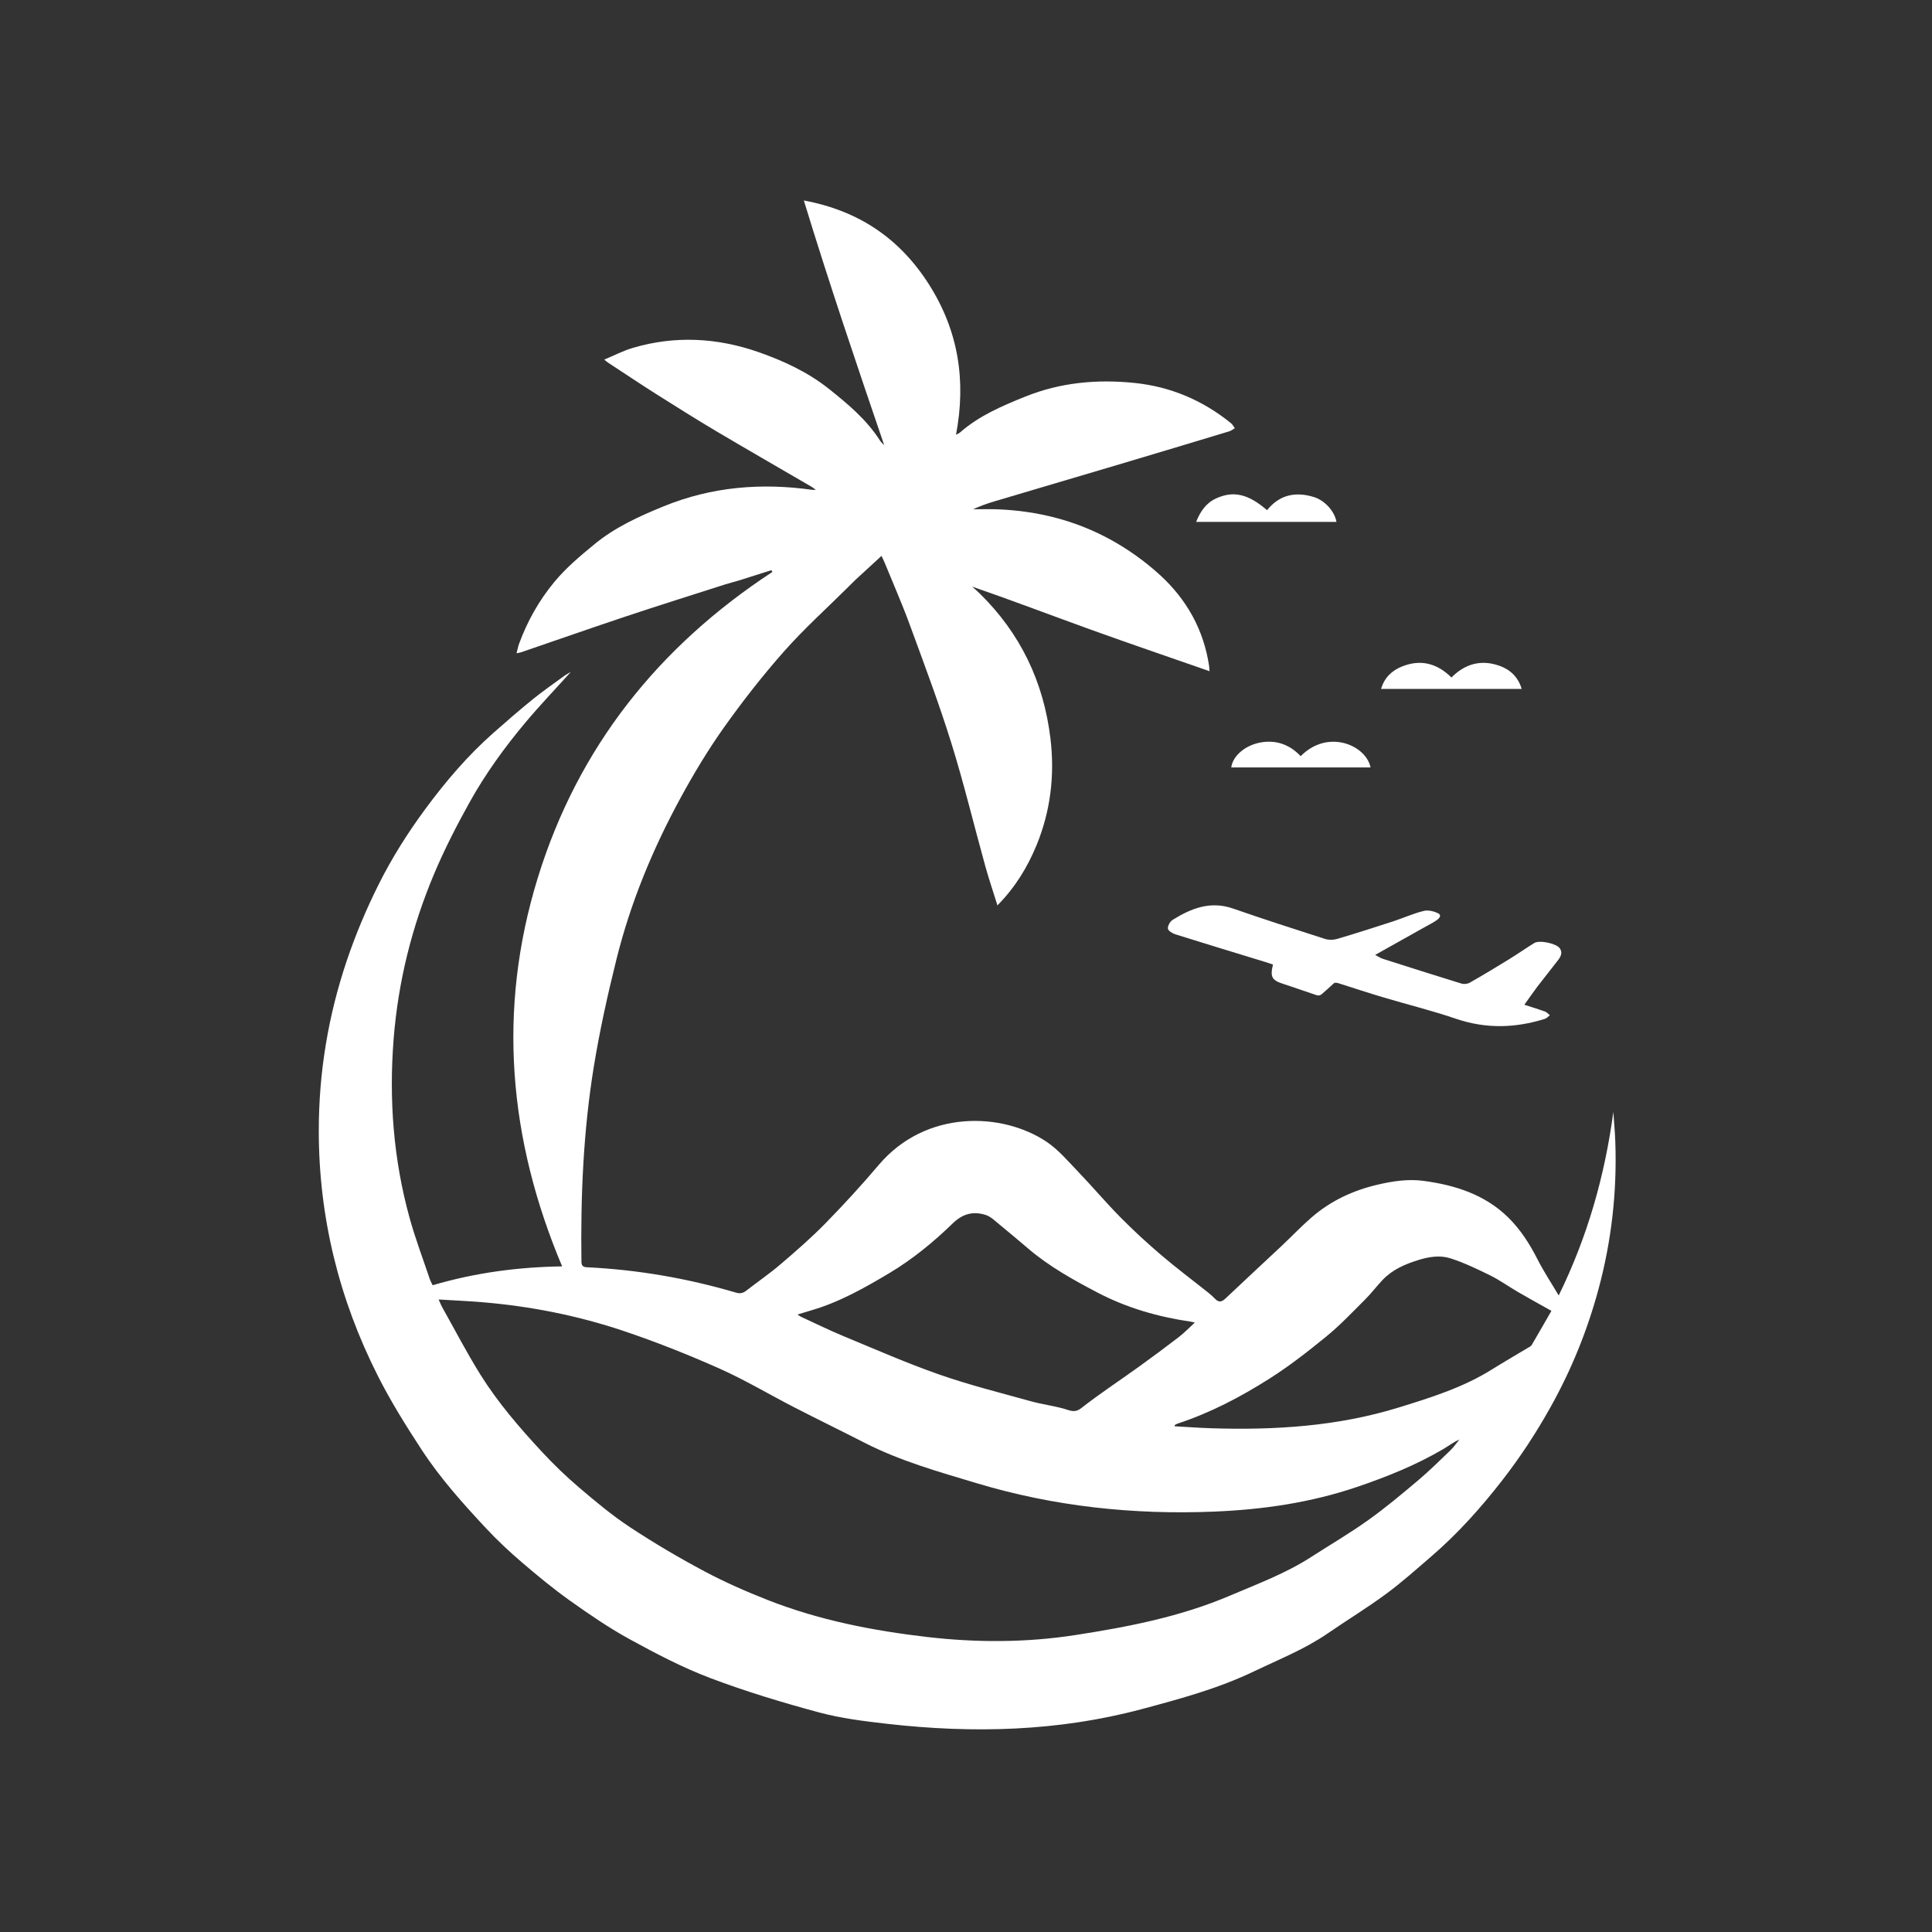 <svg width="800" height="800" viewBox="0 0 800 800" fill="none" xmlns="http://www.w3.org/2000/svg">
<rect x="0" y="0" width="800" height="800" fill="#333333" stroke="none"/>
<g clip-path="url(#clip0_154_359)">
<path d="M236.38 278.22C229.84 285.48 223.39 292.21 217.42 299.35C208.84 309.6 200.98 320.47 194.46 332.19C189.1 341.82 184.04 351.69 179.76 361.85C170.55 383.69 164.86 406.53 162.99 430.29C161.02 455.35 162.91 480.08 169.6 504.31C171.96 512.84 175.11 521.15 177.93 529.55C178.22 530.41 178.69 531.21 179.15 532.19C196.71 527.02 214.56 524.64 232.77 524.38C210.61 471.86 205.84 418.21 222.66 363.57C239.4 309.21 272.91 267.59 319.84 236.82C319.69 236.58 319.55 236.34 319.4 236.1C315 237.5 310.61 238.92 306.21 240.29C304.3 240.89 302.35 241.33 300.44 241.94C286.78 246.32 273.09 250.61 259.48 255.14C244.87 260.01 230.33 265.11 215.76 270.1C215.3 270.26 214.81 270.31 213.89 270.5C214.29 268.98 214.52 267.7 214.97 266.49C218.38 257.21 223.13 248.77 229.41 241.13C234.37 235.1 240.23 230.22 246.19 225.32C254.81 218.24 264.68 213.79 274.82 209.65C294.73 201.53 315.27 199.86 336.33 202.83C336.65 202.88 336.98 202.83 337.81 202.83C336.97 202.22 336.51 201.83 335.99 201.53C322.86 193.87 309.67 186.31 296.59 178.55C288.27 173.61 280.07 168.46 271.9 163.29C265.13 159 258.47 154.54 251.77 150.15C251.43 149.93 251.13 149.65 250.2 148.9C254.41 147.15 258.08 145.22 261.98 144.07C279.51 138.87 297.02 139.83 314.11 145.81C324.48 149.44 334.58 154.12 343.29 161.07C351.06 167.26 358.74 173.67 364.26 182.23C364.76 183 365.38 183.68 366.12 184.32C354.72 150.91 343.39 117.5 332.85 83.01C355.6 87.25 372.58 98.73 384.72 117.86C396.83 136.93 400.13 157.58 395.86 180.03C396.61 179.61 397.12 179.44 397.5 179.1C405.45 172.12 414.92 168.1 424.55 164.22C439.23 158.32 454.4 156.97 469.9 158.58C484.74 160.12 498.03 165.76 509.71 175.22C510.37 175.76 510.79 176.6 511.32 177.3C510.57 177.74 509.86 178.34 509.05 178.59C493.81 183.2 478.56 187.79 463.3 192.33C446.07 197.46 428.83 202.52 411.6 207.65C408.68 208.52 405.81 209.55 402.94 210.88C406.34 210.88 409.74 210.77 413.14 210.9C429.53 211.54 445.2 215.46 459.62 223.32C467.02 227.36 474.11 232.41 480.35 238.12C491.32 248.16 498.45 260.75 500.68 275.87C500.74 276.27 500.74 276.69 500.84 277.93C484.07 272.07 467.66 266.49 451.35 260.6C435.09 254.73 418.94 248.56 402.54 242.9C403.59 243.85 404.67 244.76 405.68 245.75C422.5 262.24 432.17 282.34 434.98 305.9C436.79 321.1 435 335.87 429.21 349.98C425.48 359.06 420.4 367.4 413.02 374.9C411.24 369.19 409.46 363.96 407.99 358.65C403.27 341.62 399.14 324.41 393.89 307.56C388.74 291.04 382.62 274.82 376.67 258.57C373.53 250.01 369.85 241.66 366.41 233.22C366.07 232.38 365.66 231.57 365.02 230.18C361.31 233.59 357.87 236.73 354.45 239.89C353.47 240.79 352.56 241.76 351.61 242.69C342.63 251.62 333.18 260.12 324.78 269.58C315.89 279.61 307.58 290.25 299.8 301.19C293.19 310.49 287.26 320.37 281.79 330.42C270.3 351.52 261.12 373.69 255.29 397.11C251.62 411.86 248.31 426.77 245.87 441.77C241.54 468.42 240.39 495.35 240.76 522.35C240.78 524.1 241.35 524.66 243.05 524.75C264.03 525.75 284.6 529.32 304.78 535.25C306.4 535.73 307.63 535.5 308.94 534.49C313.71 530.79 318.69 527.37 323.28 523.45C329.64 518.01 335.98 512.5 341.84 506.51C349.45 498.73 356.83 490.68 363.87 482.37C383.39 459.35 415.06 460.49 433.42 472.82C438.25 476.07 442.19 480.77 446.3 485.04C452.28 491.27 457.86 497.9 463.93 504.04C469.34 509.52 475.02 514.75 480.87 519.74C487.23 525.16 493.94 530.17 500.47 535.38C501.44 536.15 502.34 537.01 503.22 537.89C504.73 539.41 505.94 539.1 507.44 537.68C515.09 530.42 522.84 523.28 530.53 516.06C534.74 512.1 538.73 507.89 543.09 504.11C551.09 497.16 560.37 492.87 570.67 490.49C576.92 489.05 583.16 488.13 589.44 488.97C602.51 490.72 614.9 494.62 624.62 504.22C629.62 509.16 633.45 515.14 636.68 521.52C639.19 526.47 642.29 531.12 645.43 536.42C657.34 512.13 664.51 486.91 668.05 460.44C668.33 464.52 668.71 468.59 668.86 472.67C669.61 493.48 667.29 513.93 661.85 534.02C657.23 551.07 650.64 567.27 642.04 582.67C636.15 593.21 629.59 603.24 622.2 612.77C613.26 624.29 603.6 635.08 592.58 644.56C586.43 649.85 580.37 655.28 573.86 660.07C566.06 665.81 557.78 670.86 549.8 676.34C540.29 682.88 529.66 687.09 519.36 692.03C504.51 699.16 488.79 703.42 473 707.65C438.18 716.98 402.91 717.83 367.38 713.8C357.87 712.72 348.26 711.53 339.05 709.05C323.87 704.95 308.75 700.39 294.04 694.82C282.63 690.5 271.68 684.76 260.93 678.88C252.31 674.17 244.13 668.56 236.09 662.85C229.15 657.92 222.55 652.46 216.07 646.91C210.93 642.51 205.95 637.85 201.32 632.89C191.76 622.65 182.36 612.19 174.66 600.41C168.13 590.42 161.76 580.24 156.39 569.58C140.39 537.89 132.04 504.14 132 468.4C131.98 444.12 135.9 420.52 143.67 397.56C147.31 386.81 151.7 376.42 156.76 366.28C162.28 355.22 168.83 344.87 176.14 334.96C184.55 323.56 193.69 312.85 204.28 303.5C209.67 298.74 215.1 294.02 220.68 289.5C224.96 286.04 229.5 282.91 233.94 279.66C234.6 279.18 235.35 278.83 236.37 278.23L236.38 278.22ZM181.64 538.1C182.31 539.6 182.6 540.39 183.01 541.12C188.29 550.52 193.25 560.12 198.95 569.24C206.19 580.82 215.11 591.15 224.35 601.11C229.19 606.33 234.34 611.31 239.74 615.91C246.55 621.71 253.46 627.5 260.9 632.4C270.85 638.96 281.15 645.04 291.66 650.63C300.18 655.17 309.07 659.07 318.05 662.59C339.24 670.9 361.44 675.23 383.87 677.84C404.32 680.21 424.85 680.21 445.36 677.03C467.22 673.64 488.79 669.47 509.32 660.71C520.74 655.84 532.39 651.52 542.92 644.72C550.77 639.66 558.85 634.93 566.46 629.51C573.59 624.43 580.34 618.77 587.05 613.12C591.73 609.18 596.1 604.86 600.52 600.61C601.93 599.25 603.06 597.59 604.32 596.07C601.84 597.16 599.79 598.75 597.59 600.05C586.31 606.68 574.21 611.53 561.94 615.7C542.79 622.21 522.9 625.1 502.76 625.92C469.35 627.29 436.47 623.81 404.32 614.13C388.63 609.41 372.83 604.99 358.11 597.47C348.4 592.51 338.59 587.73 328.89 582.75C318.51 577.41 308.44 571.37 297.8 566.64C284.79 560.86 271.51 555.58 258.03 551.06C239.08 544.71 219.52 540.86 199.59 539.21C193.81 538.73 188 538.48 181.65 538.09L181.64 538.1ZM330.23 544.3C330.94 544.77 331.24 545.04 331.6 545.21C337.41 547.89 343.16 550.73 349.07 553.18C362.3 558.66 375.44 564.44 388.93 569.16C401.34 573.5 414.15 576.69 426.83 580.22C431.4 581.49 436.15 582.08 440.71 583.37C443.22 584.08 445.02 585.19 447.79 583.02C455.41 577.05 463.53 571.74 471.39 566.08C477.03 562.02 482.62 557.88 488.13 553.64C490.38 551.91 492.36 549.84 494.75 547.65C493.9 547.46 493.52 547.34 493.13 547.28C479.63 545.3 466.69 541.63 454.47 535.23C444.46 529.99 434.65 524.55 425.97 517.19C421.81 513.67 417.66 510.13 413.44 506.69C411.8 505.35 410.13 503.72 408.2 503.1C403.12 501.48 398.74 502.47 394.58 506.51C386.58 514.27 377.95 521.37 368.39 527.09C358 533.3 347.46 539.26 335.76 542.64C334.03 543.14 332.31 543.68 330.22 544.31L330.23 544.3ZM486.4 590.1C486.42 590.27 486.45 590.43 486.47 590.6C491.51 590.87 496.55 591.25 501.6 591.41C527.9 592.24 553.94 590.63 579.33 582.77C592.62 578.66 605.87 574.52 617.82 567.03C622.71 563.97 627.71 561.1 632.66 558.12C633.23 557.78 633.94 557.46 634.25 556.93C637.05 552.18 639.77 547.38 642.41 542.79C637.51 540.04 632.93 537.53 628.42 534.9C624.66 532.72 621.11 530.13 617.24 528.21C611.81 525.53 606.3 522.87 600.57 521.04C596.32 519.68 591.8 520.36 587.35 521.74C581.74 523.48 576.54 525.71 572.44 530.06C569.97 532.68 567.79 535.58 565.25 538.11C560.03 543.31 554.94 548.72 549.26 553.36C541.63 559.6 533.8 565.7 525.51 570.96C513.6 578.51 501.11 585.05 487.66 589.47C487.22 589.61 486.83 589.88 486.42 590.09L486.4 590.1Z" fill="white"/>
<path d="M569.45 395.419C570.82 396.129 571.62 396.709 572.52 396.999C583.4 400.469 594.28 403.939 605.2 407.289C606.23 407.599 607.69 407.429 608.63 406.889C614 403.829 619.31 400.629 624.58 397.389C628.19 395.169 631.68 392.739 635.28 390.499C637.43 389.159 644.43 390.629 645.87 392.659C647.14 394.449 646.27 396.099 645.2 397.519C642.4 401.209 639.46 404.789 636.65 408.469C634.84 410.849 633.15 413.329 631.21 416.049C634.26 417.039 637.03 417.869 639.75 418.849C640.51 419.119 641.1 419.869 641.76 420.389C641.08 420.899 640.46 421.649 639.7 421.889C627.44 425.729 615.26 426.069 602.89 421.849C592.96 418.459 582.74 415.949 572.68 412.949C566.56 411.129 560.5 409.109 554.4 407.189C553.62 406.939 552.81 406.769 552.33 407.149C550.6 408.719 548.91 410.329 547.12 411.809C546.69 412.159 545.82 412.289 545.29 412.119C540.71 410.619 536.18 408.959 531.59 407.489C526.65 405.909 525.86 404.649 527.11 399.389C526.04 399.039 524.95 398.659 523.86 398.319C511.46 394.519 499.04 390.759 486.66 386.869C485.46 386.489 483.72 385.429 483.61 384.519C483.48 383.389 484.48 381.579 485.52 380.929C493.21 376.119 501.2 372.959 510.51 376.189C523.16 380.579 535.91 384.699 548.66 388.789C550.2 389.279 552.13 389.249 553.68 388.789C561.43 386.499 569.14 384.029 576.82 381.529C581.07 380.139 585.19 378.269 589.5 377.199C591.38 376.739 593.84 377.309 595.6 378.249C597.16 379.079 595.77 380.469 594.76 381.139C593.16 382.199 591.44 383.069 589.76 384.009C583.21 387.689 576.65 391.359 569.43 395.409L569.45 395.419Z" fill="white"/>
<path d="M524.67 211.25C529.87 204.75 536.6 203.49 544.13 205.84C548.7 207.26 552.72 211.92 553.4 216.1H495.3C497.05 211.71 499.42 208.28 503.55 206.39C510.74 203.1 516.83 204.51 524.66 211.25H524.67Z" fill="white"/>
<path d="M630.09 285.26H571.87C573.27 280.55 576.32 277.73 580.32 276.07C588.05 272.87 594.96 274.53 601.01 280.54C606.66 274.8 613.38 273.02 620.88 275.68C625.22 277.22 628.58 280.19 630.1 285.26H630.09Z" fill="white"/>
<path d="M509.84 317.78C510.47 312.79 516.04 308.22 522.84 307.3C529.02 306.46 534.28 308.58 538.58 313.11C549.91 301.66 565.65 308.6 567.52 317.78H509.83H509.84Z" fill="white"/>
</g>
<defs>
<clipPath id="clip0_154_359">
<rect width="536.93" height="633.11" fill="white" transform="translate(132 83)"/>
</clipPath>
</defs>
</svg>
